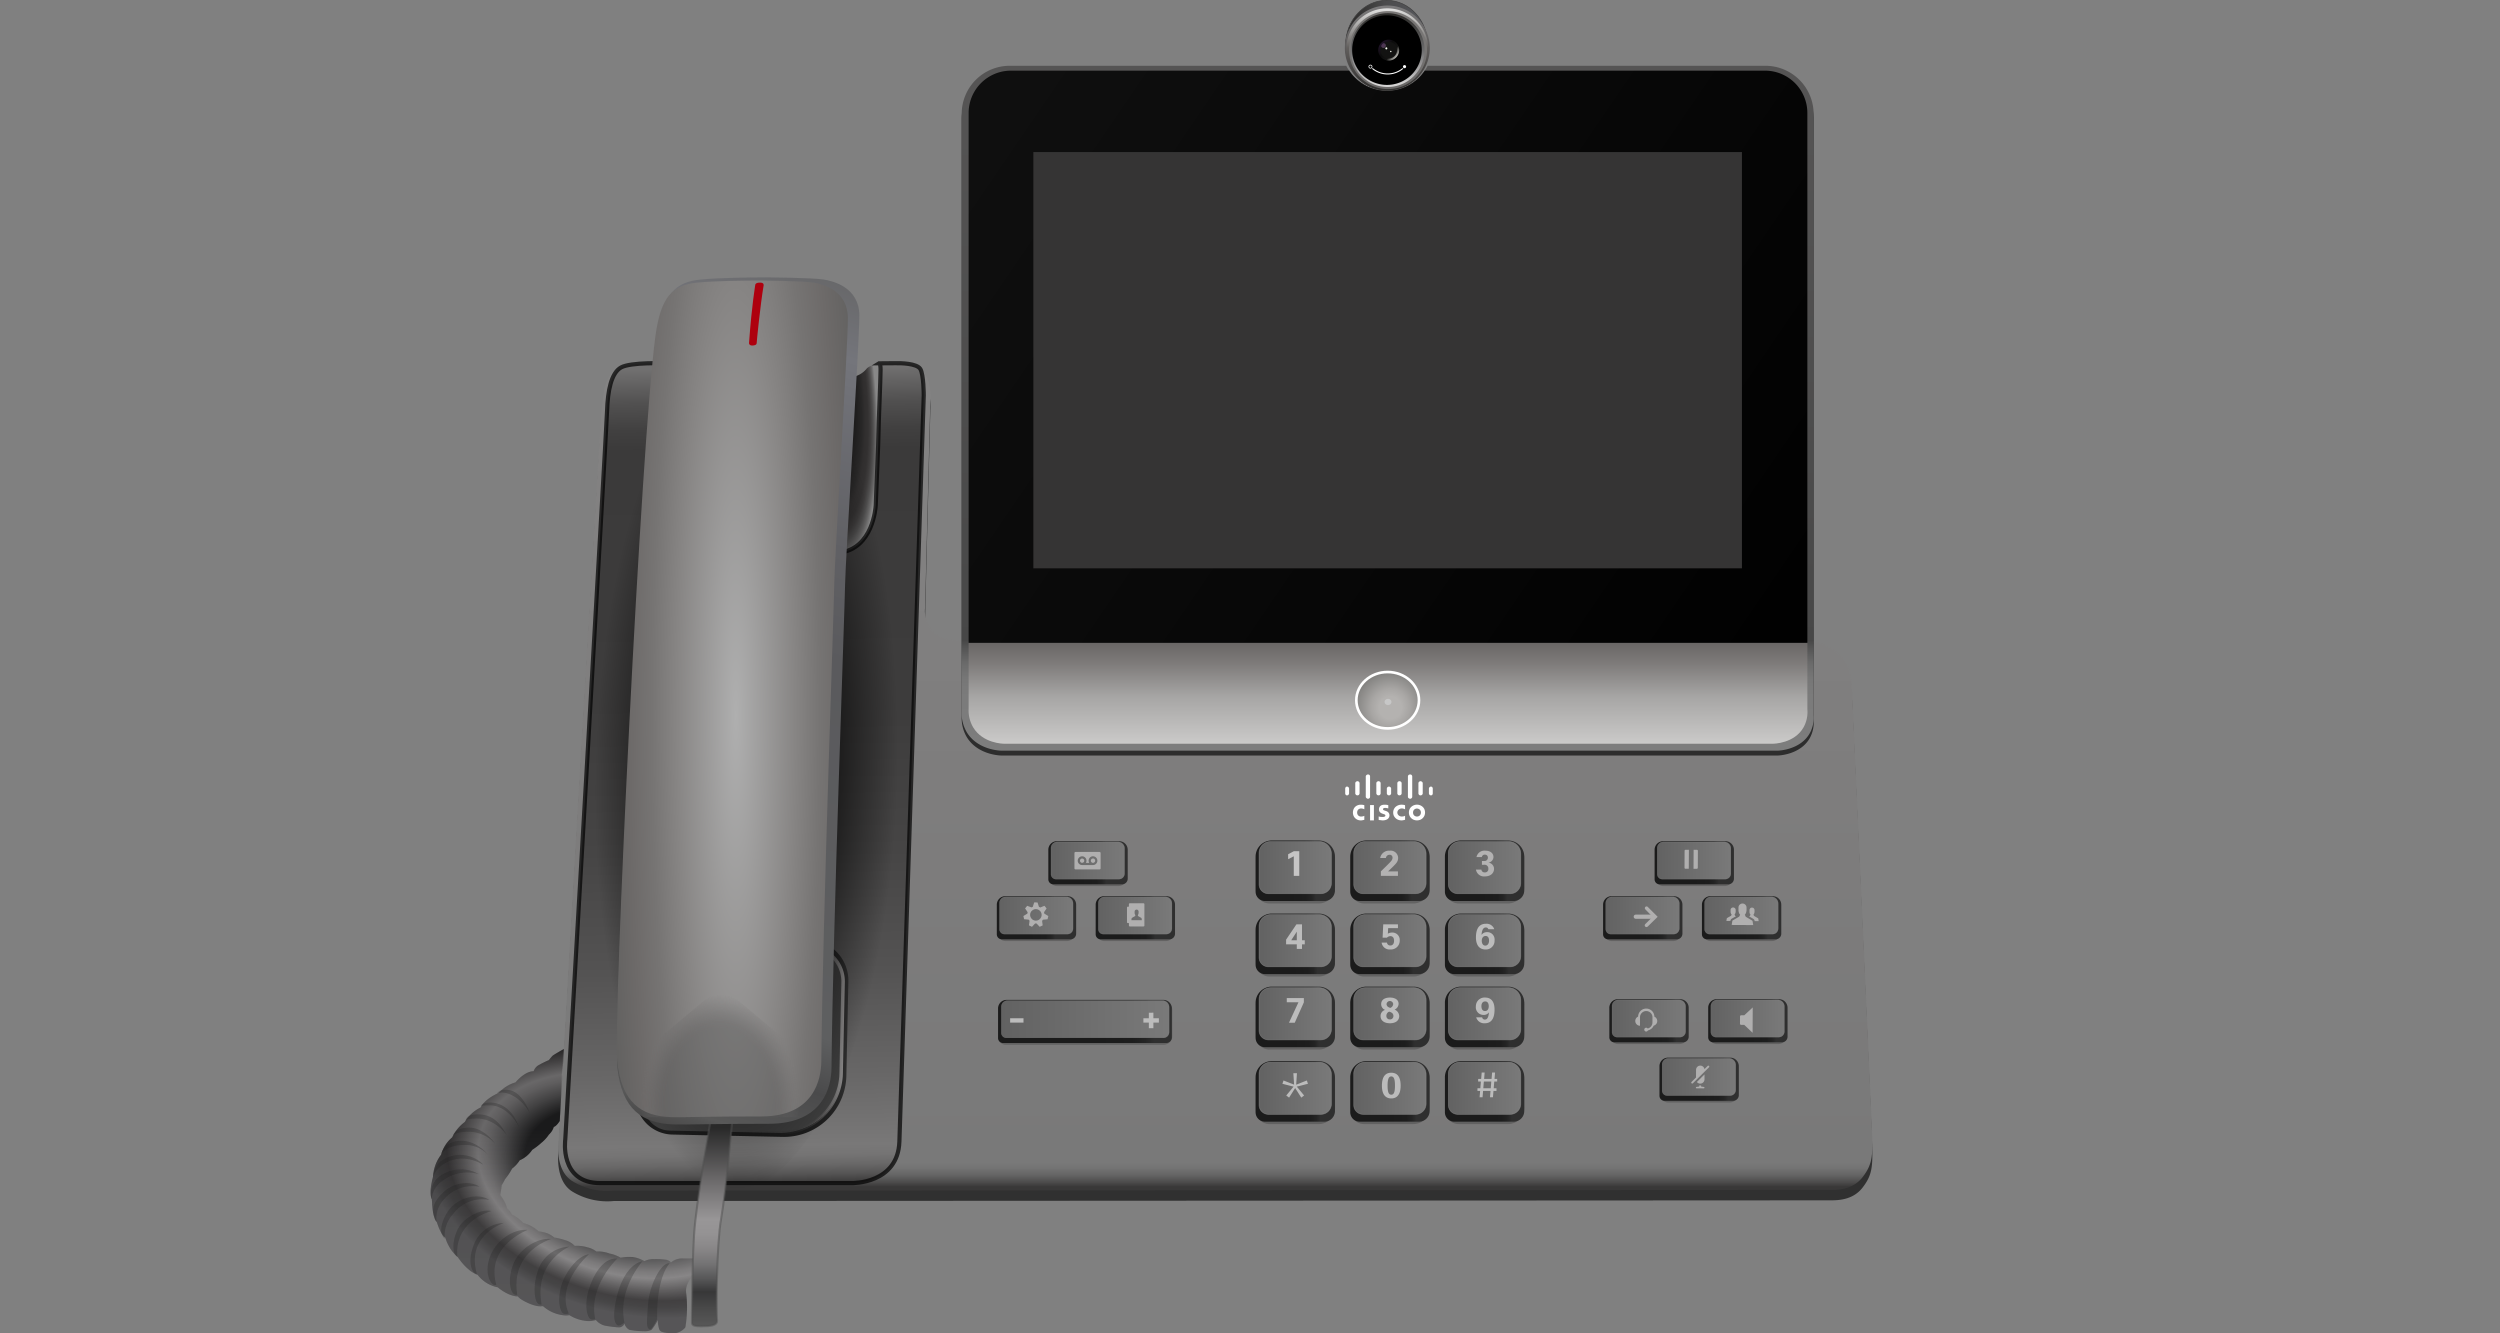 <svg xmlns="http://www.w3.org/2000/svg" width="180" height="96" fill="none" viewBox="0 0 180 96"><rect x="0" y="0" width="180" height="96" fill="#808080" stroke="none"/><g clip-path="url(#a)"><path fill="#303030" d="M46.514 26.962s-2.055 0-2.506.702c-.45.701-.5.802-.702 2.756s-3.081 52.346-3.081 52.346-.351 2.155.952 3.007a4.82 4.82 0 0 0 3.007.701l87.602-.05c.5 0 1.603 0 2.307-.902.703-.902.751-1.503.701-3.107s-1.453-32.124-1.453-32.124-.05-1.503-.602-2.105-1.403-1.154-2.104-1.203-61.141-.1-61.141-.1-1.604.1-2.28-.626a2.16 2.16 0 0 1-.602-1.805c0-.35.375-14.96.375-14.96s.1-1.153-.4-1.804c-.502-.65-1.604-.651-1.905-.651h-1.503a1.1 1.1 0 0 0-.802.25 1.7 1.7 0 0 1-1.203.652c-.551 0-13.832-.902-13.982-.902a3 3 0 0 0-.678-.075"/><path fill="url(#b)" d="M46.514 26.21s-2.055 0-2.506.702-.5.802-.702 2.756-3.081 52.347-3.081 52.347-.351 2.153.952 3.007a4.82 4.82 0 0 0 3.007.702l87.602-.05c.5 0 1.603 0 2.307-.902.703-.902.751-1.504.701-3.107s-1.453-32.124-1.453-32.124-.05-1.504-.602-2.105c-.551-.602-1.403-1.154-2.104-1.203s-61.141-.1-61.141-.1-1.604.1-2.28-.627a2.16 2.16 0 0 1-.602-1.806c0-.35.375-14.959.375-14.959s.1-1.153-.4-1.804c-.502-.651-1.604-.651-1.905-.651h-1.503a1.1 1.1 0 0 0-.802.25 1.7 1.7 0 0 1-1.204.653c-.552 0-13.832-.902-13.983-.902a3 3 0 0 0-.676-.077"/><path fill="url(#c)" d="M65.261 26.287a5 5 0 0 0-.531-.026h-1.503a1.1 1.1 0 0 0-.802.25 1.7 1.7 0 0 1-1.203.652c-.112 0-.757-.039-1.712-.098L58.49 40.62l5.914.3z"/><path fill="url(#d)" stroke="#000" stroke-miterlimit="10" stroke-opacity=".7" stroke-width=".301" d="M47.917 26.16s-2.506-.1-3.208.3c-.701.402-.952 1.654-1.002 3.158S40.7 82.04 40.7 82.04s-.45 3.144 2.525 3.144h18.119s3.312.063 3.412-2.994l1.754-53.723s0-1.504-.25-1.905c-.252-.4-1.403-.423-1.804-.412-.402.01-1.204.011-1.204.011s.15-.102.15.451c0 .654-.15 3.96-.15 4.56 0 .602-.15 3.86-.2 5.213-.006.16-.2 3.107-2.606 3.408-4.326.54-11.877-8.77-11.877-8.77z"/><path stroke="url(#e)" stroke-miterlimit="10" stroke-width=".401" d="m48.789 67.657 9.406.2a2.747 2.747 0 0 1 2.688 2.805l-.145 6.794a4.294 4.294 0 0 1-4.384 4.2l-7.95-.169a2.487 2.487 0 0 1-2.433-2.539l.187-8.771a2.576 2.576 0 0 1 2.63-2.521z"/><path fill="#3D3D3D" stroke="url(#f)" stroke-miterlimit="10" stroke-width=".251" d="m49.158 67.964 9.09.194a2.51 2.51 0 0 1 2.454 2.561l-.14 6.556a4.386 4.386 0 0 1-4.481 4.296l-7.858-.167a1.93 1.93 0 0 1-1.886-1.968l.19-8.951a2.576 2.576 0 0 1 2.63-2.52Z"/><path fill="url(#g)" d="M65.123 55.898c.833-16.851-3.582-30.763-9.86-31.073-6.28-.31-12.045 13.098-12.878 29.949s3.582 30.762 9.86 31.072c6.28.31 12.045-13.098 12.878-29.949"/><path fill="url(#h)" d="M50.222 91.423s-.89.84-.827 1.592c.109.85.092 1.71-.05 2.555a1.16 1.16 0 0 1-1.027.426c-.702-.05-.827-.125-.877-.375a2 2 0 0 1-.077-.577 4 4 0 0 1-.45.702c-.172.084-.363.118-.552.1a5.3 5.3 0 0 1-1.053-.1.75.75 0 0 1-.35-.452.416.416 0 0 1-.426.276 8 8 0 0 1-.852-.1 1.23 1.23 0 0 1-.777-.426 2.3 2.3 0 0 1-.476.075c-.506-.009-1-.156-1.428-.426q-.25.043-.5 0a2.66 2.66 0 0 1-1.404-.651c-.201.027-.407.01-.601-.05-.401-.1-1.103-.452-1.203-.652 0 0-.601.05-1.453-.652a2.4 2.4 0 0 1-1.453-.902s-.602-.15-1.303-1.102c-.702-.952 0-.072 0-.072a2.8 2.8 0 0 1-.702-.78 3.7 3.7 0 0 1-.326-.727s-.3-.15-.601-1.103c0 0-.351-.35-.351-1.653 0 0-.276-.325.075-1.628.028-.573.23-1.123.577-1.579.134-.489.414-.926.802-1.253.207-.435.516-.814.902-1.104.275-.454.675-.82 1.153-1.052 0 0 .2-.552 1.303-1.053a2.67 2.67 0 0 1 1.203-.752s.653-.801 1.303-.801a.83.83 0 0 1 .3-.401 7 7 0 0 1 .803-.401q.117-.158.25-.3c.077-.078.827-.5.827-.5l-.299 5.186s-.227.376-.428.426a1.23 1.23 0 0 1-.35.551q-.23.343-.552.602a5 5 0 0 1-.651.5 2.06 2.06 0 0 1-.902.751 2.3 2.3 0 0 1-.551.601 4.2 4.2 0 0 1-.5.752s-.15.301-.25.451q-.03.354-.101.702c.225.283.394.606.5.952q.208.2.35.451c.304.147.576.351.803.601.411.107.79.313 1.102.602q.334.042.651.15.304.132.552.351l-.05-.05q.408.068.802.2c.25.073.475.212.653.401.304-.024.61.01.902.1.237.052.46.155.654.301.324-.014.648.037.952.15a2.5 2.5 0 0 1 .802.301c.28-.055.567-.072.852-.05.302.041.593.142.855.296.217-.107.457-.157.698-.146q.454-.012.902.05c.301.1.301.201.301.201.237-.202.54-.31.852-.3.551 0 .802.003.802.003z"/><path fill="url(#i)" fill-opacity=".2" d="M50.222 91.423s-.89.84-.827 1.591c.109.85.092 1.711-.05 2.556a1.16 1.16 0 0 1-1.027.426c-.702-.05-.827-.125-.877-.376a2 2 0 0 1-.077-.576 4 4 0 0 1-.45.701c-.172.084-.363.119-.552.1a5.3 5.3 0 0 1-1.053-.1.75.75 0 0 1-.35-.451.415.415 0 0 1-.426.276 8 8 0 0 1-.852-.1 1.22 1.22 0 0 1-.777-.426 2.3 2.3 0 0 1-.476.075c-.506-.01-1-.156-1.428-.426q-.25.043-.5 0a2.66 2.66 0 0 1-1.404-.652c-.201.028-.407.011-.601-.05-.401-.1-1.103-.451-1.203-.651 0 0-.601.05-1.453-.652a2.4 2.4 0 0 1-1.453-.902s-.602-.15-1.303-1.102c-.702-.952 0-.072 0-.072a2.8 2.8 0 0 1-.702-.78 3.7 3.7 0 0 1-.326-.727s-.3-.15-.601-1.103c0 0-.351-.35-.351-1.653 0 0-.276-.326.075-1.629.028-.572.23-1.122.577-1.578.134-.49.414-.926.802-1.253.207-.435.516-.814.902-1.104.275-.455.675-.82 1.153-1.052 0 0 .2-.552 1.303-1.053a2.67 2.67 0 0 1 1.203-.752s.653-.801 1.303-.801a.83.83 0 0 1 .3-.401q.39-.226.803-.401a4 4 0 0 1 .25-.301c.075-.075.754-.458.754-.458l-.226 5.144s-.227.376-.428.426a1.23 1.23 0 0 1-.35.55q-.23.344-.552.602a5 5 0 0 1-.651.5 2.06 2.06 0 0 1-.902.752 2.3 2.3 0 0 1-.551.601 4.2 4.2 0 0 1-.5.752s-.15.3-.25.451q-.03.354-.101.701c.225.284.394.607.5.953q.208.2.35.45c.304.148.576.352.803.602.411.106.79.313 1.102.601q.334.043.651.15.304.132.552.352l-.05-.05q.408.068.802.2c.25.073.475.212.653.401.304-.024.61.01.902.1.237.052.46.154.654.301.324-.014.648.037.952.15a2.5 2.5 0 0 1 .802.301c.28-.055.567-.072.852-.05.302.04.593.141.855.296a1.4 1.4 0 0 1 .698-.146q.454-.012.902.05c.301.1.301.2.301.2.237-.202.54-.309.852-.3.551 0 .802.004.802.004z"/><path fill="url(#j)" stroke="#515051" stroke-miterlimit="10" stroke-opacity=".5" stroke-width=".15" d="M51.174 80.61s-1.053 5.915-1.203 8.32-.15 5.964-.15 6.214 0 .349.676.35c.677.001 1.178-.05 1.128-.45s-.05-5.388.3-7.33c.351-1.942.802-7.103.802-7.103z"/><g fill="#1A1A1B" opacity=".5"><path d="M48.217 90.96s-.952.902-.902 4.009c0 0-.401.852-.551.752-.243-.162-.2-.5-.1-1.855s.954-3.008 1.553-2.906M46.262 90.809s-1.805 2.005-1.303 4.41c0 0-.351.301-.5.2-.243-.161-.363-.734-.05-2.054.247-1.05.848-2.353 1.853-2.556M44.458 90.609s-2.105 1.955-1.604 4.36a.39.39 0 0 1-.35 0c-.244-.162-.451-1.052-.1-2.155.253-.802.901-2.255 2.054-2.205M42.403 90.308s-2.406 2.105-1.453 4.26a.51.51 0 0 1-.402 0c-.242-.162-.45-1.002-.1-2.105.255-.8 1.103-2.054 1.955-2.155M41 89.757s-2.556 1.052-2.005 4.16a.26.26 0 0 1-.25-.05c-.244-.163-.401-1.204-.05-2.256A2.48 2.48 0 0 1 41 89.757M39.697 89.205s-2.957.852-2.456 4.01a.26.26 0 0 1-.25-.05c-.243-.163-.456-1.022-.05-2.105.45-1.201 1.804-1.954 2.756-1.855M37.993 88.554s-3.058 1.154-2.256 3.96a.26.26 0 0 1-.25-.05c-.243-.162-.607-.922-.2-2.004.45-1.204 1.753-2.006 2.706-1.906M36.29 88.052s-2.757.852-1.956 3.658c0 0 0 .05-.15-.05-.243-.162-.506-.871-.1-1.954a2.42 2.42 0 0 1 2.205-1.654M35.388 87.201s-2.706.652-2.455 3.307a.8.8 0 0 1-.2-.25c-.05-.101-.251-.703.2-1.705.424-.941 1.805-1.552 2.455-1.352" opacity=".5"/><path d="M35.237 86.399A2.61 2.61 0 0 0 32.63 87.4a2.3 2.3 0 0 0-.607 1.795 1.1 1.1 0 0 1-.195-.292c-.228-.456.179-1.637.902-2.205.701-.55 1.798-.767 2.506-.3" opacity=".5"/><path d="M34.536 85.447a2.72 2.72 0 0 0-2.605.951 1.97 1.97 0 0 0-.5 1.554s-.089-.035-.15-.25c-.1-.352-.351-1.003.751-1.955.673-.583 1.795-.767 2.504-.3" opacity=".5"/><path d="M34.485 84.545a2.93 2.93 0 0 0-2.656.5 1.73 1.73 0 0 0-.751 1.504s-.026-.179-.05-.402a1.615 1.615 0 0 1 .952-1.653 2.56 2.56 0 0 1 2.505.051" opacity=".5"/><path d="M34.786 83.843c-.03.042-1.454-1.004-2.957.049a1.9 1.9 0 0 0-.649.853h-.002c.027-.367.167-.717.4-1.002a2.33 2.33 0 0 1 3.208.1" opacity=".5"/><path d="M35.137 83.142a2.26 2.26 0 0 0-1.754-.704c-1.203 0-1.617.65-1.617.65s.163-.9 1.366-.95 2.005 1.003 2.005 1.003M35.687 82.39a2.58 2.58 0 0 0-1.904-.902c-1.203 0-1.203.35-1.203.35s.1-.65 1.203-.65 1.904 1.202 1.904 1.202M36.49 81.739s-.801-1.203-2.153-1.203c-.801 0-.801.15-.801.15s-.05-.456.902-.451c.951.005 1.551.55 2.052 1.504M37.391 81.187s-.75-1.603-2.155-1.603c-.55 0-.601.05-.601.05s.05-.251.651-.251c.602 0 1.556.3 2.105 1.804M35.79 78.732c.175-.069.366-.086.55-.05.351.05 1.154.35 1.805 1.453 0 0-.5-1.504-1.504-1.654-.7-.105-.852.25-.852.25" opacity=".5"/></g><path fill="#2D2D2D" d="M130.581 51.84V8.563a3.47 3.47 0 0 0-2.145-3.212 3.5 3.5 0 0 0-1.331-.264h-24.518a3.286 3.286 0 0 1-4.27 1.067 3.3 3.3 0 0 1-1.182-1.067H72.702a3.46 3.46 0 0 0-3.46 3.46V51.57a2.7 2.7 0 0 0 .35 1.474c.755 1.282 2.35 1.35 2.477 1.353h55.952c.087-.003 1.659-.072 2.31-1.303a2.33 2.33 0 0 0 .25-1.255"/><path fill="url(#k)" d="M130.581 51.488V8.212a3.475 3.475 0 0 0-3.476-3.476H102.79a3.29 3.29 0 0 1-2.93 1.804 3.28 3.28 0 0 1-2.931-1.804H72.702a3.46 3.46 0 0 0-3.46 3.46V51.22a2.7 2.7 0 0 0 .35 1.474c.755 1.282 2.35 1.35 2.477 1.353h55.952c.087-.003 1.659-.072 2.31-1.303.199-.387.285-.822.25-1.255"/><path fill="url(#l)" d="M72.299 53.548h55.339c.077 0 1.557-.02 2.217-1.178.222-.4.318-.859.276-1.315v-4.773h-60.39v4.71c-.032.481.082.962.327 1.379.692 1.146 2.127 1.177 2.23 1.177"/><path fill="url(#m)" d="M127.083 5.087h-24.495a3.28 3.28 0 0 1-2.726 1.453 3.28 3.28 0 0 1-2.726-1.453H72.79a3.05 3.05 0 0 0-3.049 3.048v38.147h60.389V8.135a3.05 3.05 0 0 0-3.048-3.048"/><path fill="#353434" d="M125.42 40.92H74.402V10.95h51.018z"/><path fill="url(#n)" stroke="#fff" stroke-miterlimit="10" stroke-width=".192" d="M99.912 52.446c1.245 0 2.255-.909 2.255-2.03s-1.01-2.03-2.255-2.03c-1.246 0-2.256.91-2.256 2.03 0 1.121 1.01 2.03 2.256 2.03Z"/><path fill="#C7C7C7" d="M99.936 50.767c.139 0 .251-.1.251-.225s-.112-.226-.25-.226c-.14 0-.251.101-.251.226 0 .124.112.225.25.225"/><path fill="url(#o)" stroke="#3F3F3F" stroke-miterlimit="10" stroke-width=".05" d="M99.837 6.49c1.632 0 2.956-1.447 2.956-3.232S101.469.025 99.837.025c-1.633 0-2.956 1.448-2.956 3.233s1.323 3.232 2.956 3.232Z"/><path fill="url(#p)" d="M99.887 6.515a3.057 3.057 0 1 0 0-6.115 3.057 3.057 0 0 0 0 6.115"/><path fill="url(#q)" d="M99.886 6.515a2.957 2.957 0 1 0 0-5.914 2.957 2.957 0 0 0 0 5.914"/><path fill="url(#r)" d="M99.886 6.414a2.807 2.807 0 1 0 0-5.613 2.807 2.807 0 0 0 0 5.613"/><path fill="url(#s)" d="M99.861 6.264a2.656 2.656 0 1 0 0-5.311 2.656 2.656 0 0 0 0 5.311"/><path fill="#000" d="M99.861 6.114a2.506 2.506 0 1 0 0-5.012 2.506 2.506 0 0 0 0 5.012"/><path fill="url(#t)" d="M99.986 4.36a.752.752 0 1 0 0-1.504.752.752 0 0 0 0 1.504"/><path fill="#131312" d="M99.986 4.21a.601.601 0 1 0 0-1.203.601.601 0 0 0 0 1.202"/><path fill="#FCFFF5" d="M100.137 3.758a.05.05 0 1 0 0-.1.05.05 0 0 0 0 .1M99.812 3.56a.076.076 0 1 0 0-.152.076.076 0 0 0 0 .151"/><path fill="url(#u)" d="M99.44 3.313a.175.175 0 0 0 .345-.007.175.175 0 0 0-.173-.198l-.024.002a.6.6 0 0 0-.148.203"/><path stroke="#fff" stroke-miterlimit="10" stroke-width=".05" d="M98.672 4.912a.113.113 0 1 0 0-.226.113.113 0 0 0 0 .226Z"/><path fill="#fff" d="M101.127 4.912a.113.113 0 0 0 0-.226.113.113 0 0 0-.113.113c0 .062.05.113.113.113M101.045 4.947l-.066-.042a1.68 1.68 0 0 1-2.133 0l-.067.042a1.75 1.75 0 0 0 2.266 0"/><path fill="url(#v)" d="M55.258 19.971s3.182.025 4.009.15c.692.105 2.606.552 2.606 2.606 0 2.055-1.002 17.541-1.027 19.37-.026 1.879-.877 24.684-.978 34.805-.012 1.262-.526 4.01-4.51 4.01s-5.851.069-6.767.05c-2.406-.05-3.803-1.143-4.135-4.035-.332-2.908 1.811-45.291 2.882-52.897.405-2.871 1.278-3.733 3.157-3.909 1.286-.12 3.51-.15 4.763-.15"/><path fill="url(#w)" d="M54.739 20.197s3.034.024 3.823.148c.661.104 2.485.545 2.485 2.574s-.956 17.323-.98 19.13c-.025 1.855-.836 24.375-.932 34.374-.012 1.246-.502 3.96-4.3 3.96-3.8 0-5.58.069-6.452.05-2.293-.05-3.626-1.129-3.942-3.985-.317-2.872 1.727-44.732 2.748-52.242.384-2.835 1.219-3.687 3.01-3.86 1.225-.12 3.345-.15 4.54-.15"/><path fill="url(#x)" fill-opacity=".45" d="m53.24 72.111 5.628 4.703a2.049 2.049 0 0 1-1.314 3.622H46.297a2.049 2.049 0 0 1-1.313-3.622l5.628-4.703a2.05 2.05 0 0 1 2.627 0"/><path fill="#AE000E" d="M54.38 20.499c0 .05-.25 1.403-.45 4.21 0 0 0 .169.225.169s.326-.07.326-.17.25-2.656.5-4.16c0 0 .05-.2-.25-.2-.35-.001-.35.15-.35.15"/><path fill="#1B1B1B" fill-opacity=".25" d="M91.573 60.69h3.401a1.153 1.153 0 0 1 1.153 1.153v2.019a1.19 1.19 0 0 1-1.189 1.189h-3.524a1 1 0 0 1-1-1V61.85a1.157 1.157 0 0 1 1.16-1.16"/><path fill="url(#y)" d="M91.564 60.515h3.393a1.16 1.16 0 0 1 1.159 1.158v2.438a.764.764 0 0 1-.764.763H91.08a.677.677 0 0 1-.677-.676v-2.522a1.16 1.16 0 0 1 1.162-1.162"/><path fill="url(#z)" stroke="#999" stroke-miterlimit="10" stroke-opacity=".5" stroke-width=".05" d="M91.486 60.59h3.49a.89.89 0 0 1 .888.887v2.108a.763.763 0 0 1-.763.763h-3.772a.677.677 0 0 1-.677-.676v-2.249a.834.834 0 0 1 .834-.834Z"/><path fill="#1B1B1B" fill-opacity=".25" d="M98.388 60.69h3.4a1.154 1.154 0 0 1 1.154 1.153v2.019a1.19 1.19 0 0 1-1.189 1.189h-3.525a1 1 0 0 1-1-1V61.85a1.16 1.16 0 0 1 1.16-1.16"/><path fill="url(#A)" d="M98.38 60.515h3.393a1.16 1.16 0 0 1 1.071.715c.058.14.088.291.088.443v2.438a.765.765 0 0 1-.764.763h-4.273a.677.677 0 0 1-.676-.676v-2.522a1.16 1.16 0 0 1 1.161-1.162"/><path fill="url(#B)" stroke="#999" stroke-miterlimit="10" stroke-opacity=".5" stroke-width=".05" d="M98.303 60.59h3.49a.89.89 0 0 1 .888.887v2.108a.765.765 0 0 1-.764.763h-3.772a.677.677 0 0 1-.676-.676v-2.249a.83.83 0 0 1 .834-.834Z"/><path fill="#1B1B1B" fill-opacity=".25" d="M105.204 60.69h3.401a1.15 1.15 0 0 1 1.153 1.153v2.019a1.19 1.19 0 0 1-1.189 1.189h-3.524a1 1 0 0 1-1-1V61.85a1.17 1.17 0 0 1 .715-1.071 1.2 1.2 0 0 1 .444-.088"/><path fill="url(#C)" d="M105.195 60.515h3.392a1.16 1.16 0 0 1 1.159 1.158v2.438a.764.764 0 0 1-.763.763h-4.273a.677.677 0 0 1-.677-.676v-2.522a1.16 1.16 0 0 1 1.162-1.162"/><path fill="url(#D)" stroke="#999" stroke-miterlimit="10" stroke-opacity=".5" stroke-width=".05" d="M105.117 60.59h3.49a.886.886 0 0 1 .888.887v2.108a.764.764 0 0 1-.763.763h-3.772a.677.677 0 0 1-.677-.676v-2.249a.833.833 0 0 1 .834-.834Z"/><path fill="#1B1B1B" fill-opacity=".25" d="M91.573 65.952h3.401a1.153 1.153 0 0 1 1.153 1.154v2.016a1.19 1.19 0 0 1-1.189 1.19h-3.524a1 1 0 0 1-1-1v-2.203a1.157 1.157 0 0 1 1.16-1.157"/><path fill="url(#E)" d="M91.564 65.777h3.393a1.16 1.16 0 0 1 1.159 1.158v2.438a.764.764 0 0 1-.764.764H91.08a.677.677 0 0 1-.677-.677v-2.522a1.16 1.16 0 0 1 1.162-1.161"/><path fill="url(#F)" stroke="#999" stroke-miterlimit="10" stroke-opacity=".5" stroke-width=".05" d="M91.486 65.852h3.49a.89.89 0 0 1 .888.887v2.108a.763.763 0 0 1-.763.763h-3.772a.677.677 0 0 1-.677-.676v-2.249a.834.834 0 0 1 .834-.833Z"/><path fill="#1B1B1B" fill-opacity=".25" d="M98.388 65.952h3.4a1.154 1.154 0 0 1 1.154 1.154v2.016a1.19 1.19 0 0 1-1.189 1.19h-3.525a1 1 0 0 1-1-1v-2.203a1.16 1.16 0 0 1 1.16-1.157"/><path fill="url(#G)" d="M98.38 65.777h3.393a1.16 1.16 0 0 1 1.159 1.158v2.438a.765.765 0 0 1-.764.764h-4.273a.677.677 0 0 1-.676-.677v-2.522a1.16 1.16 0 0 1 1.161-1.161"/><path fill="url(#H)" stroke="#999" stroke-miterlimit="10" stroke-opacity=".5" stroke-width=".05" d="M98.303 65.852h3.49a.89.89 0 0 1 .888.887v2.108a.765.765 0 0 1-.764.763h-3.772a.677.677 0 0 1-.676-.676v-2.249a.83.83 0 0 1 .834-.833Z"/><path fill="#1B1B1B" fill-opacity=".25" d="M105.204 65.952h3.401a1.15 1.15 0 0 1 1.153 1.154v2.016a1.19 1.19 0 0 1-1.189 1.19h-3.524a1 1 0 0 1-1-1v-2.203a1.16 1.16 0 0 1 .34-.819 1.15 1.15 0 0 1 .819-.338"/><path fill="url(#I)" d="M105.195 65.777h3.392a1.16 1.16 0 0 1 1.159 1.158v2.438a.764.764 0 0 1-.763.764h-4.273a.677.677 0 0 1-.677-.677v-2.522a1.16 1.16 0 0 1 1.162-1.161"/><path fill="url(#J)" stroke="#999" stroke-miterlimit="10" stroke-opacity=".5" stroke-width=".05" d="M105.117 65.852h3.49a.886.886 0 0 1 .888.887v2.108a.764.764 0 0 1-.763.763h-3.772a.677.677 0 0 1-.677-.676v-2.249a.83.83 0 0 1 .515-.77.8.8 0 0 1 .319-.063Z"/><path fill="#1B1B1B" fill-opacity=".25" d="M72.502 72.116H83.79a.615.615 0 0 1 .615.615v1.862a.63.63 0 0 1-.632.632H72.419a.53.53 0 0 1-.531-.532v-1.96a.616.616 0 0 1 .615-.617"/><path fill="url(#K)" d="M72.477 71.99h11.28a.615.615 0 0 1 .616.616v2.086a.406.406 0 0 1-.406.406H72.22a.36.36 0 0 1-.36-.36v-2.13a.616.616 0 0 1 .618-.617"/><path fill="url(#L)" stroke="#999" stroke-miterlimit="10" stroke-opacity=".5" stroke-width=".027" d="M72.541 72.045h11.163a.47.47 0 0 1 .472.471v1.802a.407.407 0 0 1-.406.405H72.457a.36.36 0 0 1-.36-.36v-1.876a.443.443 0 0 1 .444-.442Z"/><path fill="#1B1B1B" fill-opacity=".25" d="M72.485 64.649h4.334a.615.615 0 0 1 .615.615v1.862a.63.63 0 0 1-.631.632h-4.4a.53.53 0 0 1-.532-.532v-1.96a.615.615 0 0 1 .614-.617"/><path fill="url(#M)" d="M72.389 64.524h4.48a.615.615 0 0 1 .614.615v2.086a.405.405 0 0 1-.405.406H72.13a.36.36 0 0 1-.36-.36v-2.13a.615.615 0 0 1 .618-.617"/><path fill="url(#N)" stroke="#999" stroke-miterlimit="10" stroke-opacity=".5" stroke-width=".027" d="M72.408 64.577h4.38a.47.47 0 0 1 .471.472v1.801a.405.405 0 0 1-.406.406h-4.529a.36.36 0 0 1-.36-.36V65.02a.443.443 0 0 1 .444-.443Z"/><path fill="#1B1B1B" fill-opacity=".25" d="M79.603 64.649h4.335a.615.615 0 0 1 .615.615v1.862a.63.63 0 0 1-.632.632H79.52a.53.53 0 0 1-.532-.532v-1.96a.614.614 0 0 1 .615-.617"/><path fill="url(#O)" d="M79.506 64.524h4.48a.615.615 0 0 1 .616.615v2.086a.405.405 0 0 1-.406.406h-4.948a.36.36 0 0 1-.36-.36v-2.13a.615.615 0 0 1 .618-.617"/><path fill="url(#P)" stroke="#999" stroke-miterlimit="10" stroke-opacity=".5" stroke-width=".027" d="M79.525 64.577h4.38a.47.47 0 0 1 .471.472v1.801a.405.405 0 0 1-.405.406h-4.53a.36.36 0 0 1-.359-.36V65.02a.443.443 0 0 1 .443-.443Z"/><path fill="#1B1B1B" fill-opacity=".25" d="M76.196 60.69h4.334a.615.615 0 0 1 .615.615v1.862a.63.63 0 0 1-.631.631H76.11a.53.53 0 0 1-.53-.531v-1.96a.616.616 0 0 1 .615-.617"/><path fill="url(#Q)" d="M76.1 60.565h4.48a.615.615 0 0 1 .615.615v2.086a.406.406 0 0 1-.406.406H75.84a.36.36 0 0 1-.36-.36v-2.13a.616.616 0 0 1 .62-.617"/><path fill="url(#R)" stroke="#999" stroke-miterlimit="10" stroke-opacity=".5" stroke-width=".027" d="M76.117 60.619h4.38a.47.47 0 0 1 .471.471v1.802a.406.406 0 0 1-.406.405h-4.529a.36.36 0 0 1-.36-.36v-1.876a.443.443 0 0 1 .444-.443Z"/><path fill="#1B1B1B" fill-opacity=".25" d="M116.137 64.649h4.334a.615.615 0 0 1 .615.615v1.862a.63.63 0 0 1-.631.632h-4.402a.533.533 0 0 1-.532-.532v-1.96a.616.616 0 0 1 .616-.617"/><path fill="url(#S)" d="M116.039 64.524h4.481a.616.616 0 0 1 .615.615v2.086a.406.406 0 0 1-.406.406h-4.948a.36.36 0 0 1-.359-.36v-2.13a.617.617 0 0 1 .617-.617"/><path fill="url(#T)" stroke="#999" stroke-miterlimit="10" stroke-opacity=".5" stroke-width=".027" d="M116.058 64.577h4.38a.47.47 0 0 1 .472.472v1.801a.406.406 0 0 1-.406.406h-4.529a.36.36 0 0 1-.254-.105.36.36 0 0 1-.106-.255V65.02a.443.443 0 0 1 .443-.443Z"/><path fill="#1B1B1B" fill-opacity=".25" d="M123.254 64.649h4.334a.613.613 0 0 1 .616.615v1.862a.634.634 0 0 1-.632.632h-4.402a.533.533 0 0 1-.531-.532v-1.96a.62.62 0 0 1 .615-.617"/><path fill="url(#U)" d="M123.156 64.524h4.48a.613.613 0 0 1 .616.615v2.086a.406.406 0 0 1-.406.406h-4.947a.36.36 0 0 1-.36-.36v-2.13a.616.616 0 0 1 .617-.617"/><path fill="url(#V)" stroke="#999" stroke-miterlimit="10" stroke-opacity=".5" stroke-width=".027" d="M123.175 64.577h4.38a.474.474 0 0 1 .472.472v1.801a.406.406 0 0 1-.406.406h-4.529a.36.36 0 0 1-.36-.36V65.02a.443.443 0 0 1 .443-.443Z"/><path fill="#1B1B1B" fill-opacity=".25" d="M119.846 60.69h4.335a.617.617 0 0 1 .615.615v1.862a.633.633 0 0 1-.632.631h-4.402a.53.53 0 0 1-.532-.531v-1.96a.616.616 0 0 1 .616-.617"/><path fill="url(#W)" d="M119.748 60.565h4.48a.615.615 0 0 1 .615.615v2.086a.405.405 0 0 1-.405.406h-4.948a.36.36 0 0 1-.359-.36v-2.13a.62.62 0 0 1 .617-.617"/><path fill="url(#X)" stroke="#999" stroke-miterlimit="10" stroke-opacity=".5" stroke-width=".027" d="M119.767 60.619h4.38a.47.47 0 0 1 .471.471v1.802a.405.405 0 0 1-.405.405h-4.529a.358.358 0 0 1-.36-.36v-1.876a.443.443 0 0 1 .443-.443Z"/><path fill="#1B1B1B" fill-opacity=".25" d="M116.588 72.066h4.334a.613.613 0 0 1 .616.615v1.862a.634.634 0 0 1-.632.632h-4.402a.533.533 0 0 1-.531-.531v-1.961a.62.62 0 0 1 .615-.617"/><path fill="url(#Y)" d="M116.491 71.94h4.48a.616.616 0 0 1 .615.616v2.086a.406.406 0 0 1-.406.406h-4.947a.36.36 0 0 1-.36-.36v-2.13a.617.617 0 0 1 .618-.617"/><path fill="url(#Z)" stroke="#999" stroke-miterlimit="10" stroke-opacity=".5" stroke-width=".027" d="M116.508 71.994h4.383a.47.47 0 0 1 .472.472v1.801a.406.406 0 0 1-.406.406h-4.529a.36.36 0 0 1-.36-.36v-1.877a.445.445 0 0 1 .44-.441Z"/><path fill="#1B1B1B" fill-opacity=".25" d="M123.705 72.066h4.335a.616.616 0 0 1 .615.615v1.862a.634.634 0 0 1-.632.632h-4.402a.533.533 0 0 1-.531-.531v-1.961a.615.615 0 0 1 .615-.617"/><path fill="url(#aa)" d="M123.607 71.94h4.481a.616.616 0 0 1 .615.616v2.086a.406.406 0 0 1-.406.406h-4.947a.358.358 0 0 1-.36-.36v-2.13a.616.616 0 0 1 .617-.617"/><path fill="url(#ab)" stroke="#999" stroke-miterlimit="10" stroke-opacity=".5" stroke-width=".027" d="M123.625 71.994h4.378a.474.474 0 0 1 .472.472v1.801a.406.406 0 0 1-.406.406h-4.526a.36.36 0 0 1-.359-.36v-1.877a.444.444 0 0 1 .441-.442Z"/><path fill="#1B1B1B" fill-opacity=".25" d="M120.197 76.276h4.335a.616.616 0 0 1 .615.615v1.862a.634.634 0 0 1-.632.631h-4.402a.54.54 0 0 1-.491-.328.6.6 0 0 1-.04-.203v-1.96q0-.124.046-.237a.62.62 0 0 1 .569-.38"/><path fill="url(#ac)" d="M120.1 76.15h4.48a.615.615 0 0 1 .615.616v2.086a.405.405 0 0 1-.405.405h-4.948a.36.36 0 0 1-.36-.36v-2.13a.618.618 0 0 1 .618-.617"/><path fill="url(#ad)" stroke="#999" stroke-miterlimit="10" stroke-opacity=".5" stroke-width=".027" d="M120.119 76.204h4.379a.474.474 0 0 1 .472.471v1.802a.406.406 0 0 1-.406.405h-4.529a.36.36 0 0 1-.359-.36v-1.876a.4.4 0 0 1 .034-.17.446.446 0 0 1 .409-.273Z"/><path fill="#1B1B1B" fill-opacity=".25" d="M98.388 71.214h3.4a1.154 1.154 0 0 1 1.154 1.154v2.016a1.19 1.19 0 0 1-1.189 1.189h-3.525a1 1 0 0 1-1-1v-2.202a1.16 1.16 0 0 1 1.16-1.157"/><path fill="url(#ae)" d="M98.38 71.039h3.393a1.16 1.16 0 0 1 1.159 1.159v2.437a.765.765 0 0 1-.764.764h-4.273a.677.677 0 0 1-.676-.677V72.2a1.16 1.16 0 0 1 1.161-1.161"/><path fill="url(#af)" stroke="#999" stroke-miterlimit="10" stroke-opacity=".5" stroke-width=".05" d="M98.303 71.114h3.49a.89.89 0 0 1 .888.887v2.108a.765.765 0 0 1-.764.763h-3.772a.677.677 0 0 1-.676-.676v-2.249a.83.83 0 0 1 .834-.833Z"/><path fill="#1B1B1B" fill-opacity=".25" d="M91.573 71.214h3.401a1.153 1.153 0 0 1 1.153 1.154v2.016a1.19 1.19 0 0 1-1.189 1.189h-3.524a1 1 0 0 1-1-1v-2.202a1.156 1.156 0 0 1 1.16-1.157"/><path fill="url(#ag)" d="M91.564 71.039h3.393a1.16 1.16 0 0 1 1.159 1.159v2.437a.764.764 0 0 1-.764.764H91.08a.677.677 0 0 1-.677-.677V72.2a1.16 1.16 0 0 1 1.162-1.161"/><path fill="url(#ah)" stroke="#999" stroke-miterlimit="10" stroke-opacity=".5" stroke-width=".05" d="M91.486 71.114h3.49a.89.89 0 0 1 .888.887v2.108a.763.763 0 0 1-.763.763h-3.772a.677.677 0 0 1-.677-.676v-2.249a.834.834 0 0 1 .834-.833Z"/><path fill="#1B1B1B" fill-opacity=".25" d="M105.204 71.214h3.401a1.15 1.15 0 0 1 1.153 1.154v2.016a1.19 1.19 0 0 1-1.189 1.189h-3.524a1 1 0 0 1-1-1v-2.202a1.16 1.16 0 0 1 .716-1.07c.14-.057.291-.087.443-.087"/><path fill="url(#ai)" d="M105.195 71.039h3.392a1.16 1.16 0 0 1 1.159 1.159v2.437a.764.764 0 0 1-.763.764h-4.273a.677.677 0 0 1-.677-.677V72.2a1.16 1.16 0 0 1 1.162-1.161"/><path fill="url(#aj)" stroke="#999" stroke-miterlimit="10" stroke-opacity=".5" stroke-width=".05" d="M105.117 71.114h3.49a.886.886 0 0 1 .888.887v2.108a.764.764 0 0 1-.763.763h-3.772a.677.677 0 0 1-.677-.676v-2.249a.833.833 0 0 1 .834-.833Z"/><path fill="#1B1B1B" fill-opacity=".25" d="M91.573 76.576h3.401a1.153 1.153 0 0 1 1.153 1.154v2.016a1.19 1.19 0 0 1-1.189 1.19h-3.524a1 1 0 0 1-1-1v-2.203a1.156 1.156 0 0 1 1.16-1.157"/><path fill="url(#ak)" d="M91.564 76.401h3.393a1.16 1.16 0 0 1 1.159 1.16v2.437a.764.764 0 0 1-.764.763H91.08a.677.677 0 0 1-.677-.676v-2.522a1.16 1.16 0 0 1 1.162-1.162"/><path fill="url(#al)" stroke="#999" stroke-miterlimit="10" stroke-opacity=".5" stroke-width=".05" d="M91.486 76.476h3.49a.89.89 0 0 1 .888.888v2.108a.763.763 0 0 1-.763.763h-3.772a.677.677 0 0 1-.677-.676V77.31a.834.834 0 0 1 .834-.834Z"/><path fill="#1B1B1B" fill-opacity=".25" d="M98.388 76.576h3.4a1.154 1.154 0 0 1 1.154 1.154v2.016a1.19 1.19 0 0 1-1.189 1.19h-3.525a1 1 0 0 1-1-1v-2.203a1.16 1.16 0 0 1 1.16-1.157"/><path fill="url(#am)" d="M98.38 76.401h3.393a1.16 1.16 0 0 1 1.159 1.16v2.437a.765.765 0 0 1-.764.763h-4.273a.677.677 0 0 1-.676-.676v-2.522A1.16 1.16 0 0 1 98.38 76.4"/><path fill="url(#an)" stroke="#999" stroke-miterlimit="10" stroke-opacity=".5" stroke-width=".05" d="M98.303 76.476h3.49a.89.89 0 0 1 .888.888v2.108a.765.765 0 0 1-.764.763h-3.772a.677.677 0 0 1-.676-.676V77.31a.83.83 0 0 1 .834-.834Z"/><path fill="#1B1B1B" fill-opacity=".25" d="M105.204 76.576h3.401a1.15 1.15 0 0 1 1.153 1.154v2.016a1.19 1.19 0 0 1-1.189 1.19h-3.524a1 1 0 0 1-1-1v-2.203a1.16 1.16 0 0 1 .716-1.069c.14-.058.291-.088.443-.088"/><path fill="url(#ao)" d="M105.195 76.401h3.392a1.16 1.16 0 0 1 1.159 1.16v2.437a.764.764 0 0 1-.763.763h-4.273a.677.677 0 0 1-.677-.676v-2.522a1.16 1.16 0 0 1 1.162-1.162"/><path fill="url(#ap)" stroke="#999" stroke-miterlimit="10" stroke-opacity=".5" stroke-width=".05" d="M105.117 76.476h3.49a.887.887 0 0 1 .888.888v2.108a.764.764 0 0 1-.763.763h-3.772a.677.677 0 0 1-.677-.676V77.31a.833.833 0 0 1 .834-.834Z"/><path fill="#C6C5C5" d="m93.152 61.653-.406.208v-.358l.408-.215h.393v1.775h-.395z"/><path fill="#B3B2B2" d="M99.373 61.774a.644.644 0 0 1 .682-.525.54.54 0 0 1 .611.508c0 .279-.127.406-.477.745l-.246.238h.71v.323h-1.23v-.323l.429-.42c.309-.308.41-.403.41-.563a.2.2 0 0 0-.013-.086.2.2 0 0 0-.047-.072.2.2 0 0 0-.16-.055.26.26 0 0 0-.256.23zM106.659 62.609a.23.23 0 0 0 .249.205.237.237 0 0 0 .253-.258.3.3 0 0 0-.015-.12.27.27 0 0 0-.292-.172h-.154v-.271h.175a.24.24 0 0 0 .235-.148.24.24 0 0 0 .018-.096.2.2 0 0 0-.057-.154.199.199 0 0 0-.153-.06.207.207 0 0 0-.226.174h-.384a.58.58 0 0 1 .634-.46c.314 0 .588.145.588.467a.42.42 0 0 1-.367.393.456.456 0 0 1 .408.439c0 .332-.261.553-.657.553a.585.585 0 0 1-.646-.492z"/><path fill="#BCBCBC" d="M93.744 66.55v1.148h.2v.292h-.2v.335h-.375v-.335h-.77v-.335l.746-1.105zm-.375 1.148v-.618l-.401.618zM99.862 67.868a.23.23 0 0 0 .243.208c.15 0 .267-.109.267-.34 0-.23-.102-.334-.272-.334a.36.36 0 0 0-.24.109h-.313l.046-.961h1.06v.278h-.705l-.023.399a.56.56 0 0 1 .299-.084.53.53 0 0 1 .556.576.63.63 0 0 1-.423.608.6.6 0 0 1-.259.034.57.57 0 0 1-.621-.495zM107.158 66.9a.173.173 0 0 0-.182-.122c-.142 0-.272.112-.308.533a.48.48 0 0 1 .39-.198.53.53 0 0 1 .414.168.54.54 0 0 1 .137.425.624.624 0 0 1-.657.657c-.423 0-.684-.297-.684-.867 0-.796.364-.984.709-.984a.58.58 0 0 1 .609.388zm-.215 1.184c.16 0 .269-.147.269-.353 0-.228-.089-.34-.251-.34-.178 0-.274.158-.274.347 0 .128.053.346.255.346zM93.222 73.637h-.416l.684-1.476h-.842v-.3h1.23v.31zM100.41 72.691a.53.53 0 0 1 .335.46c0 .311-.238.524-.667.524s-.677-.208-.677-.51a.45.45 0 0 1 .325-.451.44.44 0 0 1-.282-.413c0-.35.308-.477.634-.477.271 0 .621.104.621.451a.47.47 0 0 1-.289.416m-.388.147a.32.32 0 0 0-.203.312.24.24 0 0 0 .154.233.24.24 0 0 0 .098.016.24.24 0 0 0 .238-.15.3.3 0 0 0 .018-.099c0-.205-.168-.268-.304-.312zm.081-.269a.32.32 0 0 0 .208-.281.24.24 0 0 0-.4-.153.24.24 0 0 0-.079.153c-.001.178.155.246.271.281M106.715 73.25a.19.19 0 0 0 .201.159c.139 0 .254-.107.289-.52a.44.44 0 0 1-.365.185.55.55 0 0 1-.577-.623q0-.13.05-.25a.63.63 0 0 1 .361-.341.6.6 0 0 1 .251-.036c.411 0 .682.254.682.867 0 .77-.334.984-.694.984a.595.595 0 0 1-.627-.426zm.219-1.147c-.192 0-.272.157-.272.335 0 .233.092.357.261.357.183 0 .267-.152.267-.346 0-.161-.054-.346-.256-.346M93.251 78.338l-.436.692-.205-.154.526-.637-.802-.205.08-.24.762.3-.055-.822h.26l-.055.827.767-.306.08.24-.802.206.527.637-.206.153zM99.498 78.167c0-.659.258-.93.674-.93s.675.271.675.93c0 .642-.264.92-.675.92-.41 0-.674-.278-.674-.92m.94 0c0-.512-.098-.664-.266-.664-.167 0-.266.153-.266.664 0 .51.099.652.266.652.168 0 .266-.14.266-.652M83.044 72.914v.4h.396v.313h-.396v.403h-.326v-.403h-.394v-.312h.394v-.4zM73.692 73.627h-.963v-.312h.963zM106.428 77.681h.216l.038-.457h.213l-.038.457h.535l.04-.457h.213l-.04.457h.192v.19h-.21l-.039.482h.2v.192h-.218l-.038.456h-.213l.038-.456h-.535l-.038.456h-.213l.038-.456h-.192v-.192h.208l.038-.482h-.197zm.37.672h.536l.038-.482h-.535z"/><path fill="#fff" d="M96.865 56.724a.2.2 0 0 1 .026-.045.1.1 0 0 1 .039-.032.1.1 0 0 1 .055-.013q.03 0 .058.013a.17.17 0 0 1 .077.077.13.13 0 0 1 .013.058v.336a.13.13 0 0 1-.013.058.2.2 0 0 1-.032.049.1.1 0 0 1-.045.032.16.16 0 0 1-.113 0 .1.1 0 0 1-.039-.032.169.169 0 0 1-.036-.106v-.337q0-.03.01-.058m.591 2.016a.55.55 0 0 0 .304.29.6.6 0 0 0 .307.032l.13-.026a.1.1 0 0 1 .034-.006v-.297q0 .006-.019.016a.558.558 0 0 1-.213.042.3.3 0 0 1-.123-.023.26.26 0 0 1-.142-.151.343.343 0 0 1 0-.228.25.25 0 0 1 .145-.155.3.3 0 0 1 .12-.023.4.4 0 0 1 .094.01l.07.018a1 1 0 0 1 .069.03v-.291a.1.1 0 0 0-.03-.013 1 1 0 0 0-.129-.023q-.043-.002-.093-.003a.6.6 0 0 0-.231.042.5.5 0 0 0-.18.115.5.5 0 0 0-.116.178.64.64 0 0 0 .003.465m.136-2.404a.2.2 0 0 1 .035-.045.2.2 0 0 1 .052-.032.14.14 0 0 1 .117 0 .2.2 0 0 1 .048.032.2.2 0 0 1 .032.046.13.13 0 0 1 .013.058v.723q0 .03-.013.058a.2.2 0 0 1-.032.049.1.1 0 0 1-.048.032.175.175 0 0 1-.117 0 .1.1 0 0 1-.051-.032.2.2 0 0 1-.036-.049.1.1 0 0 1-.013-.058v-.723q0-.03.013-.059m.76-.487a.156.156 0 0 1 .09-.077.17.17 0 0 1 .112 0 .2.2 0 0 1 .049.028.1.1 0 0 1 .032.049q.01.026.01.055v1.46q0 .03-.01.059a.1.1 0 0 1-.032.045.2.2 0 0 1-.049.032.132.132 0 0 1-.113 0 .2.2 0 0 1-.09-.077.1.1 0 0 1-.016-.058v-1.461q0-.03.016-.055m.57 3.22v-1.105h-.277v1.105zm.188-2.733a.14.14 0 0 1 .036-.045.2.2 0 0 1 .051-.032.136.136 0 0 1 .116 0 .2.2 0 0 1 .05.032.2.2 0 0 1 .032.046.13.13 0 0 1 .012.058v.723a.13.13 0 0 1-.012.058.3.3 0 0 1-.033.049.1.1 0 0 1-.049.032.17.17 0 0 1-.116 0 .1.1 0 0 1-.051-.032.2.2 0 0 1-.036-.049.13.13 0 0 1-.013-.058v-.723q0-.03.013-.059m.197 2.061a.3.3 0 0 0 .061.09.4.4 0 0 0 .091.065 1 1 0 0 0 .123.049l.013.006.016.007.016.003q.024.006.048.016a.2.2 0 0 1 .039.023.1.1 0 0 1 .035.07.06.06 0 0 1-.016.039.1.1 0 0 1-.042.032.2.2 0 0 1-.068.02 1 1 0 0 1-.094.006q-.045 0-.086-.003a.7.7 0 0 1-.177-.036v.252l.032.006a1 1 0 0 0 .068.01q.043.001.094.01a.703.703 0 0 0 .271-.013.5.5 0 0 0 .154-.062.321.321 0 0 0 .158-.287.3.3 0 0 0-.064-.184.3.3 0 0 0-.081-.074.4.4 0 0 0-.12-.052l-.07-.026-.043-.013a.1.1 0 0 1-.042-.019.1.1 0 0 1-.032-.03.06.06 0 0 1-.013-.041q0-.02.01-.036a.1.1 0 0 1 .029-.029.14.14 0 0 1 .051-.019.4.4 0 0 1 .148 0q.04.006.068.013.03.007.074.013v-.23l-.087-.02a1 1 0 0 0-.084-.01q-.048-.002-.1-.003a.6.6 0 0 0-.171.023.3.3 0 0 0-.126.067.3.3 0 0 0-.077.11.38.38 0 0 0-.006.257m.559-1.673a.14.14 0 0 1 .036-.045.2.2 0 0 1 .048-.032.14.14 0 0 1 .115 0q.027.013.049.032a.1.1 0 0 1 .035.045.1.1 0 0 1 .013.058v.336a.1.1 0 0 1-.013.058.2.2 0 0 1-.035.049.13.13 0 0 1-.049.032.17.17 0 0 1-.115 0 .1.1 0 0 1-.048-.032.2.2 0 0 1-.036-.049.13.13 0 0 1-.013-.058v-.336q0-.03.013-.058m.494 2.016a.6.6 0 0 0 .133.177q.085.075.192.114a.65.65 0 0 0 .313.032l.071-.014.058-.013a.2.2 0 0 1 .039-.006v-.297l-.026.016a.4.4 0 0 1-.119.035 1 1 0 0 1-.094.007.33.33 0 0 1-.223-.084.27.27 0 0 1-.068-.32.3.3 0 0 1 .068-.093.335.335 0 0 1 .223-.084q.048 0 .094.01.042.01.071.02l.048.019a.1.1 0 0 0 .026.01v-.291l-.036-.013a1 1 0 0 0-.129-.023q-.042-.002-.094-.003a.65.65 0 0 0-.424.157.55.55 0 0 0-.172.404.55.55 0 0 0 .049.24m.262-2.404a.2.2 0 0 1 .032-.045.17.17 0 0 1 .104-.045q.031 0 .061.013a.161.161 0 0 1 .087.078.13.13 0 0 1 .013.058v.723a.13.13 0 0 1-.013.058.2.2 0 0 1-.035.049.13.13 0 0 1-.052.032.168.168 0 0 1-.116 0 .1.1 0 0 1-.049-.032.2.2 0 0 1-.032-.049.1.1 0 0 1-.013-.058v-.723a.1.1 0 0 1 .013-.059m.762-.487a.13.13 0 0 1 .036-.049.2.2 0 0 1 .052-.029.2.2 0 0 1 .116 0 .13.13 0 0 1 .08.078.13.13 0 0 1 .013.055v1.46a.1.1 0 0 1-.013.059.156.156 0 0 1-.135.09.188.188 0 0 1-.113-.045.13.13 0 0 1-.049-.103v-1.461a.2.2 0 0 1 .013-.055m.1 2.871a.55.55 0 0 0 .304.304c.151.06.32.06.471 0a.56.56 0 0 0 .304-.304.6.6 0 0 0 0-.439.5.5 0 0 0-.12-.177.61.61 0 0 0-.839 0 .5.5 0 0 0-.12.177.6.6 0 0 0 0 .44m.275-.33a.24.24 0 0 1 .058-.09.282.282 0 0 1 .206-.084.3.3 0 0 1 .206.085.3.3 0 0 1 .058.09.334.334 0 0 1 0 .223.26.26 0 0 1-.149.155.3.3 0 0 1-.115.022.29.29 0 0 1-.206-.084.25.25 0 0 1-.058-.093.33.33 0 0 1 0-.223m.381-2.053a.2.2 0 0 1 .032-.046.16.16 0 0 1 .11-.045q.029 0 .055.013.028.013.052.032a.14.14 0 0 1 .035.046.1.1 0 0 1 .013.058v.723a.1.1 0 0 1-.013.058.2.2 0 0 1-.035.049.13.13 0 0 1-.052.032.17.17 0 0 1-.116 0 .1.1 0 0 1-.049-.032.3.3 0 0 1-.032-.049.13.13 0 0 1-.013-.058v-.723q0-.03.013-.059m.756.387a.17.17 0 0 1 .077-.077.1.1 0 0 1 .058-.013q.03 0 .055.013a.1.1 0 0 1 .039.032q.017.021.026.045a.2.2 0 0 1 .009.058v.336a.16.16 0 0 1-.035.107.1.1 0 0 1-.039.032.169.169 0 0 1-.113 0 .1.1 0 0 1-.045-.032.2.2 0 0 1-.032-.049.13.13 0 0 1-.013-.058v-.336q0-.03.013-.058"/><path fill="#B0AFAF" d="M79.222 61.364a.08.08 0 0 1 .023.054v1.101a.077.077 0 0 1-.08.078H77.44a.08.08 0 0 1-.074-.048.1.1 0 0 1-.006-.03v-1.1a.07.07 0 0 1 .023-.055.08.08 0 0 1 .057-.023h1.726a.08.08 0 0 1 .057.023m-.37.877a.314.314 0 0 0 0-.545.31.31 0 0 0-.43.115.31.31 0 0 0 0 .314h-.238a.3.3 0 0 0 .041-.157.31.31 0 0 0-.156-.272.313.313 0 0 0-.43.116.313.313 0 0 0 .115.43.3.3 0 0 0 .158.042h.785q.085 0 .157-.043zm-.832-.162a.154.154 0 1 1 .046-.11.15.15 0 0 1-.044.11zm.786 0a.157.157 0 0 1-.265-.08.156.156 0 0 1 .154-.187.15.15 0 0 1 .111.047.155.155 0 0 1 0 .22M82.377 65.055a.07.07 0 0 1 .02.05v1.53a.07.07 0 0 1-.02.051.07.07 0 0 1-.05.02h-.975a.07.07 0 0 1-.07-.07v-.174h-.069a.07.07 0 0 1-.066-.043.1.1 0 0 1-.004-.027v-1.044a.07.07 0 0 1 .043-.065.1.1 0 0 1 .027-.005h.068v-.174a.07.07 0 0 1 .07-.07h.976a.07.07 0 0 1 .05.021m-.16 1.199-.025-.143a.04.04 0 0 0-.014-.018l-.22-.129-.014-.016-.024-.06a.16.16 0 0 0 .042-.073.3.3 0 0 0 .017-.087v-.095a.14.14 0 0 0-.042-.1.13.13 0 0 0-.1-.042.14.14 0 0 0-.102.042.14.14 0 0 0-.042.1v.096q0 .046.015.088a.13.13 0 0 0 .045.07l-.025.06q0 .01-.013.017l-.221.129q-.014.009-.013.018l-.024.143zM124.688 66.143a.2.2 0 0 0-.064.06.2.2 0 0 0-.034.082l-.005.023h-.286l.031-.184q0-.007.003-.013a.03.03 0 0 1 .011-.01l.283-.16a.05.05 0 0 0 .018-.022l.036-.074a.17.17 0 0 1-.058-.091.3.3 0 0 1-.02-.112v-.121a.17.17 0 0 1 .053-.13.174.174 0 0 1 .128-.053.18.18 0 0 1 .13.054.173.173 0 0 1 .054.13v.121a.3.3 0 0 1-.025.11.2.2 0 0 1-.055.088l.034.08q.007.014.019.023l.049.028zm1.545.462-1.552-.008.048-.291a.1.1 0 0 1 .008-.023l.008-.01.011-.004.448-.261a.1.1 0 0 0 .033-.038l.054-.116a.27.27 0 0 1-.088-.142.6.6 0 0 1-.032-.178v-.192a.29.29 0 1 1 .58.003v.192a.65.65 0 0 1-.074.262.2.2 0 0 1-.049.056l.052.122q.019.028.014.023a.04.04 0 0 0 .019.017l.446.265q.025.023.025.039zm.39-.285h-.286l-.005-.023a.2.2 0 0 0-.033-.082.2.2 0 0 0-.064-.06l-.299-.177.048-.028a.05.05 0 0 0 .019-.023l.036-.074a.17.17 0 0 1-.058-.091.4.4 0 0 1-.018-.112v-.121a.2.2 0 0 1 .052-.13.17.17 0 0 1 .128-.053.183.183 0 0 1 .183.185v.12a.3.3 0 0 1-.023.108.2.2 0 0 1-.054.09l.032.08q.006.014.018.023l.281.162q.016.014.016.024zM121.601 61.185l-.009 1.364h-.238a.1.1 0 0 1-.027-.005.1.1 0 0 1-.021-.015.1.1 0 0 1-.016-.022.1.1 0 0 1-.005-.027l.006-1.226a.07.07 0 0 1 .07-.068zm.627.024a.07.07 0 0 1 .02.048l-.006 1.227a.1.1 0 0 1-.006.026.1.1 0 0 1-.015.022.07.07 0 0 1-.048.02h-.239l.007-1.364h.239q.014 0 .026.006a.1.1 0 0 1 .022.015M119.249 73.726a.33.33 0 0 1-.182.12.586.586 0 0 1-.416.342.13.13 0 0 1-.05.06.13.13 0 0 1-.076.023.14.14 0 0 1-.077-.024.15.15 0 0 1-.05-.062.14.14 0 0 1-.007-.08.14.14 0 0 1 .038-.07.13.13 0 0 1 .097-.039.13.13 0 0 1 .109.057.44.44 0 0 0 .296-.242.4.4 0 0 0 .045-.192l.002-.413a.45.45 0 0 0-.896-.005l-.003.654a.345.345 0 0 1-.134-.66.58.58 0 0 1 .293-.5.586.586 0 0 1 .877.505.343.343 0 0 1 .134.526M125.588 73.101l.609-.567-.009 1.828-.603-.574h-.231a.07.07 0 0 1-.053-.023.08.08 0 0 1-.022-.054l.003-.534q0-.015.006-.029a.1.1 0 0 1 .016-.024.068.068 0 0 1 .053-.023zM121.885 77.998a.07.07 0 0 1-.074.012.1.1 0 0 1-.03-.024.07.07 0 0 1 .009-.086l.323-.32.003-.548a.3.3 0 0 1 .041-.154.305.305 0 0 1 .565.1l.231-.231a.06.06 0 0 1 .047-.02q.014 0 .026.006a.1.1 0 0 1 .022.014.1.1 0 0 1 .015.022.05.05 0 0 1 .005.027.1.1 0 0 1-.005.026.1.1 0 0 1-.014.022zm.821.276.012.018a.1.1 0 0 1 .003.02.04.04 0 0 1-.004.02.04.04 0 0 1-.011.016.055.055 0 0 1-.039.015l-.511-.003a.1.1 0 0 1-.02-.004.05.05 0 0 1-.027-.027.04.04 0 0 1-.003-.02.04.04 0 0 1 .003-.02.1.1 0 0 1 .012-.018.046.046 0 0 1 .035-.015l.188-.024v-.077h.136v.077l.188.026a.1.1 0 0 1 .021.004zm-.425-.286a.3.3 0 0 1-.105-.087l.549-.544v.358a.31.31 0 0 1-.307.306.3.3 0 0 1-.135-.033zM75.195 65.783l.285.172-.056.233-.329.03-.014.02-.015.02-.017.021a.1.1 0 0 1-.02.019l.045.33-.216.103-.227-.24-.006-.002-.006.001-.006.002q-.003 0-.006-.002h-.012a.02.02 0 0 1-.012 0 .02.02 0 0 1-.014 0h-.013a.02.02 0 0 1-.014 0 .01.01 0 0 0-.014 0l-.226.24-.217-.103.045-.332-.015-.02-.018-.02-.015-.02-.014-.02-.33-.03-.054-.231.288-.175.003-.024.005-.024.013-.048-.186-.279.151-.185.313.115.02-.01a.1.1 0 0 1 .023-.01l.024-.01.022-.011.103-.32.24.004.1.313a.1.1 0 0 0 .026.013l.022.01.023.013a.1.1 0 0 1 .022.015l.307-.124.151.192-.185.272.01.028.004.025.005.028.005.025zm-.612.505a.5.5 0 0 0 .16-.035.4.4 0 0 0 .13-.09.404.404 0 0 0 .09-.455.4.4 0 0 0-.09-.13.5.5 0 0 0-.13-.087.34.34 0 0 0-.16-.031.35.35 0 0 0-.161.031.5.5 0 0 0-.13.088.403.403 0 0 0-.088.453q.031.074.088.132.055.06.13.09.077.03.161.034M118.554 65.261q.024 0 .047.01a.1.1 0 0 1 .04.029l.712.71-.719.703a.124.124 0 0 1-.175 0h-.003a.2.2 0 0 1-.027-.04.13.13 0 0 1 0-.094.2.2 0 0 1 .027-.04l.532-.526-.523-.539a.123.123 0 0 1 .088-.21z"/><path fill="#B0AFAF" d="M118.93 65.852h-1.153a.15.15 0 0 0 0 .3h1.153a.15.15 0 0 0 0-.3"/></g><defs><linearGradient id="b" x1="87.494" x2="87.494" y1="26.316" y2="85.449" gradientUnits="userSpaceOnUse"><stop stop-color="#848383"/><stop offset=".512" stop-color="#7E7D7D"/><stop offset=".971" stop-color="#797979"/><stop offset=".977" stop-color="#747474"/><stop offset=".986" stop-color="#646464"/><stop offset=".995" stop-color="#4B4A4A"/><stop offset="1" stop-color="#393838"/></linearGradient><linearGradient id="d" x1="53.2" x2="53.995" y1="26.519" y2="85.113" gradientUnits="userSpaceOnUse"><stop stop-color="#717070"/><stop offset=".006" stop-color="#6C6B6B"/><stop offset=".042" stop-color="#515050"/><stop offset=".075" stop-color="#414040"/><stop offset=".1" stop-color="#3B3A3A"/><stop offset=".412" stop-color="#3D3C3C"/><stop offset=".594" stop-color="#464545"/><stop offset=".742" stop-color="#545353"/><stop offset=".871" stop-color="#686767"/><stop offset=".955" stop-color="#797878"/><stop offset=".967" stop-color="#757474"/><stop offset=".979" stop-color="#696868"/><stop offset=".991" stop-color="#555454"/><stop offset="1" stop-color="#3F3E3E"/></linearGradient><linearGradient id="e" x1="45.729" x2="61.047" y1="74.665" y2="74.673" gradientUnits="userSpaceOnUse"><stop stop-color="#1B1B1B"/><stop offset=".58" stop-color="#1B1B1B"/><stop offset=".676" stop-color="#1B1B1B"/><stop offset=".875" stop-color="#1D1D1D"/><stop offset=".949" stop-color="#242424"/><stop offset="1" stop-color="#2F2F2F"/></linearGradient><linearGradient id="f" x1="46.202" x2="60.817" y1="74.749" y2="74.755" gradientUnits="userSpaceOnUse"><stop stop-color="#171616" stop-opacity="0"/><stop offset=".417" stop-color="#191818" stop-opacity=".013"/><stop offset=".567" stop-color="#1E1D1D" stop-opacity=".059"/><stop offset=".674" stop-color="#282727" stop-opacity=".14"/><stop offset=".761" stop-color="#363535" stop-opacity=".256"/><stop offset=".835" stop-color="#494848" stop-opacity=".407"/><stop offset=".9" stop-color="#605E5E" stop-opacity=".593"/><stop offset=".958" stop-color="#7A7979" stop-opacity=".809"/><stop offset="1" stop-color="#929090"/></linearGradient><linearGradient id="i" x1="40.611" x2="40.611" y1="76.557" y2="94.748" gradientUnits="userSpaceOnUse"><stop offset=".262" stop-color="#1A1A1B"/><stop offset=".588" stop-color="#8E8E8E" stop-opacity=".744"/><stop offset=".857" stop-color="#DEDEDE" stop-opacity=".567"/><stop offset="1" stop-color="#FCFCFC" stop-opacity=".5"/></linearGradient><linearGradient id="j" x1="51.274" x2="51.274" y1="81.204" y2="95.329" gradientUnits="userSpaceOnUse"><stop stop-color="#292929"/><stop offset=".278" stop-color="#6E6C6D"/><stop offset=".468" stop-color="#989697"/><stop offset=".543" stop-color="#949293"/><stop offset=".618" stop-color="#888687"/><stop offset=".693" stop-color="#747374"/><stop offset=".767" stop-color="#585859"/><stop offset=".837" stop-color="#373738"/><stop offset=".918" stop-color="#494949"/><stop offset="1" stop-color="#565656"/></linearGradient><linearGradient id="k" x1="99.913" x2="99.913" y1="6.258" y2="53.828" gradientUnits="userSpaceOnUse"><stop stop-color="#555454"/><stop offset=".756" stop-color="#494949"/><stop offset=".838" stop-color="#474747"/><stop offset=".848" stop-color="#535353"/><stop offset=".871" stop-color="#696969"/><stop offset=".894" stop-color="#767676"/><stop offset=".915" stop-color="#7A7A7A"/><stop offset=".923" stop-color="#7B7B7B"/><stop offset="1" stop-color="#7D7D7D"/></linearGradient><linearGradient id="l" x1="99.938" x2="99.938" y1="46.282" y2="53.548" gradientUnits="userSpaceOnUse"><stop stop-color="#696665"/><stop offset=".19" stop-color="#7C7978"/><stop offset=".53" stop-color="#A6A5A4"/><stop offset="1" stop-color="#CBCAC9"/></linearGradient><linearGradient id="m" x1="72.225" x2="129.528" y1="7.494" y2="46.594" gradientUnits="userSpaceOnUse"><stop stop-color="#0F0F0F"/><stop offset=".973" stop-color="#010101"/></linearGradient><linearGradient id="o" x1="96.881" x2="102.793" y1="3.258" y2="3.258" gradientUnits="userSpaceOnUse"><stop stop-color="#282726"/><stop offset=".474" stop-color="#4B4B4C"/><stop offset=".973" stop-color="#57585D"/></linearGradient><linearGradient id="p" x1="99.887" x2="99.887" y1=".372" y2="6.496" gradientUnits="userSpaceOnUse"><stop stop-color="#7D7C7D"/><stop offset=".966" stop-color="#3F3C3B"/></linearGradient><linearGradient id="q" x1="99.886" x2="99.886" y1=".574" y2="6.496" gradientUnits="userSpaceOnUse"><stop stop-color="#E2E2E1"/><stop offset=".484" stop-color="#625F5D"/><stop offset=".966" stop-color="#323130"/></linearGradient><linearGradient id="r" x1="99.886" x2="99.886" y1=".776" y2="6.397" gradientUnits="userSpaceOnUse"><stop stop-color="#797776"/><stop offset=".494" stop-color="#777574"/><stop offset=".966" stop-color="#6A6867"/></linearGradient><linearGradient id="s" x1="99.861" x2="99.861" y1=".928" y2="6.248" gradientUnits="userSpaceOnUse"><stop stop-color="#292826"/><stop offset=".496" stop-color="#6A6A6B"/><stop offset=".966" stop-color="#D4D3D3"/></linearGradient><linearGradient id="t" x1="99.405" x2="100.591" y1="3.119" y2="4.118" gradientUnits="userSpaceOnUse"><stop stop-color="#211429"/><stop offset=".372" stop-color="#0B0B0B"/><stop offset=".692" stop-color="#131312"/><stop offset=".966" stop-color="#BAB9B3"/></linearGradient><linearGradient id="u" x1="99.478" x2="99.775" y1="3.197" y2="3.387" gradientUnits="userSpaceOnUse"><stop stop-color="#4F3257"/><stop offset=".966" stop-color="#4A3B4D"/></linearGradient><linearGradient id="v" x1="63.882" x2="43.49" y1="19.174" y2="81.41" gradientUnits="userSpaceOnUse"><stop offset=".015" stop-color="#656566"/><stop offset=".11" stop-color="#74757B"/><stop offset=".143" stop-color="#707177"/><stop offset=".313" stop-color="#606064"/><stop offset=".432" stop-color="#5A5A5D"/><stop offset=".828" stop-color="#5E5F60"/><stop offset=".888" stop-color="#4A4A4B"/><stop offset=".952" stop-color="#585858"/><stop offset=".958" stop-color="#535353"/><stop offset=".977" stop-color="#494848"/><stop offset=".999" stop-color="#464545"/></linearGradient><linearGradient id="y" x1="88.78" x2="94.551" y1="54.939" y2="54.819" gradientUnits="userSpaceOnUse"><stop stop-color="#1B1B1B"/><stop offset=".58" stop-color="#1B1B1B"/><stop offset=".676" stop-color="#1B1B1B"/><stop offset=".875" stop-color="#1D1D1D"/><stop offset=".949" stop-color="#242424"/><stop offset="1" stop-color="#2F2F2F"/></linearGradient><linearGradient id="z" x1="90.638" x2="95.869" y1="62.469" y2="62.469" gradientUnits="userSpaceOnUse"><stop stop-color="#626262"/><stop offset=".982" stop-color="#797979"/></linearGradient><linearGradient id="A" x1="95.665" x2="101.435" y1="54.789" y2="54.669" gradientUnits="userSpaceOnUse"><stop stop-color="#1B1B1B"/><stop offset=".58" stop-color="#1B1B1B"/><stop offset=".676" stop-color="#1B1B1B"/><stop offset=".875" stop-color="#1D1D1D"/><stop offset=".949" stop-color="#242424"/><stop offset="1" stop-color="#2F2F2F"/></linearGradient><linearGradient id="B" x1="97.455" x2="102.686" y1="62.469" y2="62.469" gradientUnits="userSpaceOnUse"><stop stop-color="#626262"/><stop offset=".982" stop-color="#797979"/></linearGradient><linearGradient id="C" x1="102.547" x2="108.318" y1="54.639" y2="54.519" gradientUnits="userSpaceOnUse"><stop stop-color="#1B1B1B"/><stop offset=".58" stop-color="#1B1B1B"/><stop offset=".676" stop-color="#1B1B1B"/><stop offset=".875" stop-color="#1D1D1D"/><stop offset=".949" stop-color="#242424"/><stop offset="1" stop-color="#2F2F2F"/></linearGradient><linearGradient id="D" x1="104.27" x2="109.501" y1="62.469" y2="62.469" gradientUnits="userSpaceOnUse"><stop stop-color="#626262"/><stop offset=".982" stop-color="#797979"/></linearGradient><linearGradient id="E" x1="88.891" x2="94.661" y1="60.269" y2="60.15" gradientUnits="userSpaceOnUse"><stop stop-color="#1B1B1B"/><stop offset=".58" stop-color="#1B1B1B"/><stop offset=".676" stop-color="#1B1B1B"/><stop offset=".875" stop-color="#1D1D1D"/><stop offset=".949" stop-color="#242424"/><stop offset="1" stop-color="#2F2F2F"/></linearGradient><linearGradient id="F" x1="90.638" x2="95.869" y1="67.731" y2="67.731" gradientUnits="userSpaceOnUse"><stop stop-color="#626262"/><stop offset=".982" stop-color="#797979"/></linearGradient><linearGradient id="G" x1="95.775" x2="101.545" y1="60.119" y2="60" gradientUnits="userSpaceOnUse"><stop stop-color="#1B1B1B"/><stop offset=".58" stop-color="#1B1B1B"/><stop offset=".676" stop-color="#1B1B1B"/><stop offset=".875" stop-color="#1D1D1D"/><stop offset=".949" stop-color="#242424"/><stop offset="1" stop-color="#2F2F2F"/></linearGradient><linearGradient id="H" x1="97.455" x2="102.686" y1="67.731" y2="67.731" gradientUnits="userSpaceOnUse"><stop stop-color="#626262"/><stop offset=".982" stop-color="#797979"/></linearGradient><linearGradient id="I" x1="102.658" x2="108.428" y1="59.969" y2="59.85" gradientUnits="userSpaceOnUse"><stop stop-color="#1B1B1B"/><stop offset=".58" stop-color="#1B1B1B"/><stop offset=".676" stop-color="#1B1B1B"/><stop offset=".875" stop-color="#1D1D1D"/><stop offset=".949" stop-color="#242424"/><stop offset="1" stop-color="#2F2F2F"/></linearGradient><linearGradient id="J" x1="104.27" x2="109.501" y1="67.731" y2="67.731" gradientUnits="userSpaceOnUse"><stop stop-color="#626262"/><stop offset=".982" stop-color="#797979"/></linearGradient><linearGradient id="K" x1="70.279" x2="82.919" y1="66.338" y2="66.076" gradientUnits="userSpaceOnUse"><stop stop-color="#1B1B1B"/><stop offset=".58" stop-color="#1B1B1B"/><stop offset=".676" stop-color="#1B1B1B"/><stop offset=".875" stop-color="#1D1D1D"/><stop offset=".949" stop-color="#242424"/><stop offset="1" stop-color="#2F2F2F"/></linearGradient><linearGradient id="L" x1="72.066" x2="84.188" y1="73.384" y2="73.384" gradientUnits="userSpaceOnUse"><stop stop-color="#626262"/><stop offset=".982" stop-color="#797979"/></linearGradient><linearGradient id="M" x1="70.034" x2="75.805" y1="58.775" y2="58.656" gradientUnits="userSpaceOnUse"><stop stop-color="#1B1B1B"/><stop offset=".58" stop-color="#1B1B1B"/><stop offset=".676" stop-color="#1B1B1B"/><stop offset=".875" stop-color="#1D1D1D"/><stop offset=".949" stop-color="#242424"/><stop offset="1" stop-color="#2F2F2F"/></linearGradient><linearGradient id="N" x1="71.951" x2="77.264" y1="65.917" y2="65.917" gradientUnits="userSpaceOnUse"><stop stop-color="#626262"/><stop offset=".982" stop-color="#797979"/></linearGradient><linearGradient id="O" x1="77.222" x2="82.993" y1="58.619" y2="58.499" gradientUnits="userSpaceOnUse"><stop stop-color="#1B1B1B"/><stop offset=".58" stop-color="#1B1B1B"/><stop offset=".676" stop-color="#1B1B1B"/><stop offset=".875" stop-color="#1D1D1D"/><stop offset=".949" stop-color="#242424"/><stop offset="1" stop-color="#2F2F2F"/></linearGradient><linearGradient id="P" x1="79.068" x2="84.381" y1="65.917" y2="65.917" gradientUnits="userSpaceOnUse"><stop stop-color="#626262"/><stop offset=".982" stop-color="#797979"/></linearGradient><linearGradient id="Q" x1="73.697" x2="79.467" y1="54.683" y2="54.564" gradientUnits="userSpaceOnUse"><stop stop-color="#1B1B1B"/><stop offset=".58" stop-color="#1B1B1B"/><stop offset=".676" stop-color="#1B1B1B"/><stop offset=".875" stop-color="#1D1D1D"/><stop offset=".949" stop-color="#242424"/><stop offset="1" stop-color="#2F2F2F"/></linearGradient><linearGradient id="R" x1="75.66" x2="80.973" y1="61.958" y2="61.958" gradientUnits="userSpaceOnUse"><stop stop-color="#626262"/><stop offset=".982" stop-color="#797979"/></linearGradient><linearGradient id="S" x1="114.121" x2="119.891" y1="57.815" y2="57.696" gradientUnits="userSpaceOnUse"><stop stop-color="#1B1B1B"/><stop offset=".58" stop-color="#1B1B1B"/><stop offset=".676" stop-color="#1B1B1B"/><stop offset=".875" stop-color="#1D1D1D"/><stop offset=".949" stop-color="#242424"/><stop offset="1" stop-color="#2F2F2F"/></linearGradient><linearGradient id="T" x1="115.601" x2="120.915" y1="65.917" y2="65.917" gradientUnits="userSpaceOnUse"><stop stop-color="#626262"/><stop offset=".982" stop-color="#797979"/></linearGradient><linearGradient id="U" x1="121.309" x2="127.079" y1="57.659" y2="57.539" gradientUnits="userSpaceOnUse"><stop stop-color="#1B1B1B"/><stop offset=".58" stop-color="#1B1B1B"/><stop offset=".676" stop-color="#1B1B1B"/><stop offset=".875" stop-color="#1D1D1D"/><stop offset=".949" stop-color="#242424"/><stop offset="1" stop-color="#2F2F2F"/></linearGradient><linearGradient id="V" x1="122.718" x2="128.032" y1="65.917" y2="65.917" gradientUnits="userSpaceOnUse"><stop stop-color="#626262"/><stop offset=".982" stop-color="#797979"/></linearGradient><linearGradient id="W" x1="117.784" x2="123.554" y1="53.723" y2="53.603" gradientUnits="userSpaceOnUse"><stop stop-color="#1B1B1B"/><stop offset=".58" stop-color="#1B1B1B"/><stop offset=".676" stop-color="#1B1B1B"/><stop offset=".875" stop-color="#1D1D1D"/><stop offset=".949" stop-color="#242424"/><stop offset="1" stop-color="#2F2F2F"/></linearGradient><linearGradient id="X" x1="119.31" x2="124.624" y1="61.958" y2="61.958" gradientUnits="userSpaceOnUse"><stop stop-color="#626262"/><stop offset=".982" stop-color="#797979"/></linearGradient><linearGradient id="Y" x1="114.732" x2="120.503" y1="65.319" y2="65.199" gradientUnits="userSpaceOnUse"><stop stop-color="#1B1B1B"/><stop offset=".58" stop-color="#1B1B1B"/><stop offset=".676" stop-color="#1B1B1B"/><stop offset=".875" stop-color="#1D1D1D"/><stop offset=".949" stop-color="#242424"/><stop offset="1" stop-color="#2F2F2F"/></linearGradient><linearGradient id="Z" x1="116.053" x2="121.366" y1="73.334" y2="73.334" gradientUnits="userSpaceOnUse"><stop stop-color="#626262"/><stop offset=".982" stop-color="#797979"/></linearGradient><linearGradient id="aa" x1="121.921" x2="127.691" y1="65.162" y2="65.043" gradientUnits="userSpaceOnUse"><stop stop-color="#1B1B1B"/><stop offset=".58" stop-color="#1B1B1B"/><stop offset=".676" stop-color="#1B1B1B"/><stop offset=".875" stop-color="#1D1D1D"/><stop offset=".949" stop-color="#242424"/><stop offset="1" stop-color="#2F2F2F"/></linearGradient><linearGradient id="ab" x1="123.169" x2="128.482" y1="73.334" y2="73.334" gradientUnits="userSpaceOnUse"><stop stop-color="#626262"/><stop offset=".982" stop-color="#797979"/></linearGradient><linearGradient id="ac" x1="118.466" x2="124.237" y1="69.504" y2="69.384" gradientUnits="userSpaceOnUse"><stop stop-color="#1B1B1B"/><stop offset=".58" stop-color="#1B1B1B"/><stop offset=".676" stop-color="#1B1B1B"/><stop offset=".875" stop-color="#1D1D1D"/><stop offset=".949" stop-color="#242424"/><stop offset="1" stop-color="#2F2F2F"/></linearGradient><linearGradient id="ad" x1="119.662" x2="124.975" y1="77.543" y2="77.543" gradientUnits="userSpaceOnUse"><stop stop-color="#626262"/><stop offset=".982" stop-color="#797979"/></linearGradient><linearGradient id="ae" x1="95.886" x2="101.656" y1="65.45" y2="65.33" gradientUnits="userSpaceOnUse"><stop stop-color="#1B1B1B"/><stop offset=".58" stop-color="#1B1B1B"/><stop offset=".676" stop-color="#1B1B1B"/><stop offset=".875" stop-color="#1D1D1D"/><stop offset=".949" stop-color="#242424"/><stop offset="1" stop-color="#2F2F2F"/></linearGradient><linearGradient id="af" x1="97.455" x2="102.686" y1="72.993" y2="72.993" gradientUnits="userSpaceOnUse"><stop stop-color="#626262"/><stop offset=".982" stop-color="#797979"/></linearGradient><linearGradient id="ag" x1="89.001" x2="94.772" y1="65.6" y2="65.48" gradientUnits="userSpaceOnUse"><stop stop-color="#1B1B1B"/><stop offset=".58" stop-color="#1B1B1B"/><stop offset=".676" stop-color="#1B1B1B"/><stop offset=".875" stop-color="#1D1D1D"/><stop offset=".949" stop-color="#242424"/><stop offset="1" stop-color="#2F2F2F"/></linearGradient><linearGradient id="ah" x1="90.638" x2="95.869" y1="72.993" y2="72.993" gradientUnits="userSpaceOnUse"><stop stop-color="#626262"/><stop offset=".982" stop-color="#797979"/></linearGradient><linearGradient id="ai" x1="102.768" x2="108.539" y1="65.3" y2="65.18" gradientUnits="userSpaceOnUse"><stop stop-color="#1B1B1B"/><stop offset=".58" stop-color="#1B1B1B"/><stop offset=".676" stop-color="#1B1B1B"/><stop offset=".875" stop-color="#1D1D1D"/><stop offset=".949" stop-color="#242424"/><stop offset="1" stop-color="#2F2F2F"/></linearGradient><linearGradient id="aj" x1="104.27" x2="109.501" y1="72.993" y2="72.993" gradientUnits="userSpaceOnUse"><stop stop-color="#626262"/><stop offset=".982" stop-color="#797979"/></linearGradient><linearGradient id="ak" x1="89.114" x2="94.884" y1="71.032" y2="70.912" gradientUnits="userSpaceOnUse"><stop stop-color="#1B1B1B"/><stop offset=".58" stop-color="#1B1B1B"/><stop offset=".676" stop-color="#1B1B1B"/><stop offset=".875" stop-color="#1D1D1D"/><stop offset=".949" stop-color="#242424"/><stop offset="1" stop-color="#2F2F2F"/></linearGradient><linearGradient id="al" x1="90.638" x2="95.869" y1="78.356" y2="78.356" gradientUnits="userSpaceOnUse"><stop stop-color="#626262"/><stop offset=".982" stop-color="#797979"/></linearGradient><linearGradient id="am" x1="95.998" x2="101.768" y1="70.882" y2="70.762" gradientUnits="userSpaceOnUse"><stop stop-color="#1B1B1B"/><stop offset=".58" stop-color="#1B1B1B"/><stop offset=".676" stop-color="#1B1B1B"/><stop offset=".875" stop-color="#1D1D1D"/><stop offset=".949" stop-color="#242424"/><stop offset="1" stop-color="#2F2F2F"/></linearGradient><linearGradient id="an" x1="97.455" x2="102.686" y1="78.356" y2="78.356" gradientUnits="userSpaceOnUse"><stop stop-color="#626262"/><stop offset=".982" stop-color="#797979"/></linearGradient><linearGradient id="ao" x1="102.881" x2="108.651" y1="70.732" y2="70.612" gradientUnits="userSpaceOnUse"><stop stop-color="#1B1B1B"/><stop offset=".58" stop-color="#1B1B1B"/><stop offset=".676" stop-color="#1B1B1B"/><stop offset=".875" stop-color="#1D1D1D"/><stop offset=".949" stop-color="#242424"/><stop offset="1" stop-color="#2F2F2F"/></linearGradient><linearGradient id="ap" x1="104.27" x2="109.501" y1="78.356" y2="78.356" gradientUnits="userSpaceOnUse"><stop stop-color="#626262"/><stop offset=".982" stop-color="#797979"/></linearGradient><radialGradient id="c" cx="0" cy="0" r="1" gradientTransform="rotate(172.129 28.55 14.821)scale(4.115 15.463)" gradientUnits="userSpaceOnUse"><stop stop-color="#141414"/><stop offset=".431" stop-color="#161616"/><stop offset=".587" stop-color="#1D1C1C"/><stop offset=".697" stop-color="#282727"/><stop offset=".743" stop-color="#302E2E"/><stop offset=".791" stop-color="#333131"/><stop offset=".833" stop-color="#3E3C3C"/><stop offset=".872" stop-color="#4F4E4E"/><stop offset=".909" stop-color="#676666"/><stop offset=".945" stop-color="#868686"/><stop offset=".947" stop-color="#888"/></radialGradient><radialGradient id="g" cx="0" cy="0" r="1" gradientTransform="rotate(1.268 -2472.783 2455.988)scale(10.904 30.341)" gradientUnits="userSpaceOnUse"><stop offset=".281"/><stop offset="1" stop-opacity="0"/></radialGradient><radialGradient id="h" cx="0" cy="0" r="1" gradientTransform="rotate(-163.012 28.715 38.972)scale(17.156 11.374)" gradientUnits="userSpaceOnUse"><stop offset=".42" stop-color="#1A1A1B"/><stop offset=".507" stop-color="#4C4B4C"/><stop offset=".58" stop-color="#706E6F"/><stop offset=".619" stop-color="#7D7B7C"/><stop offset=".691" stop-color="#514F50"/><stop offset=".754" stop-color="#2E2C2D"/><stop offset=".795" stop-color="#323132"/><stop offset=".843" stop-color="#3F3E40"/><stop offset=".857" stop-color="#444345"/></radialGradient><radialGradient id="n" cx="0" cy="0" r="1" gradientTransform="translate(100.108 50.956)scale(2.876)" gradientUnits="userSpaceOnUse"><stop offset=".28" stop-color="#B4B2B0"/><stop offset=".478" stop-color="#A8A6A4"/><stop offset=".836" stop-color="#888785"/><stop offset="1" stop-color="#777675"/></radialGradient><radialGradient id="w" cx="0" cy="0" r="1" gradientTransform="matrix(9.211 0 0 65.904 52.98 51.521)" gradientUnits="userSpaceOnUse"><stop stop-color="#AFAFAF"/><stop offset=".463" stop-color="#878584"/><stop offset=".656" stop-color="#767473"/><stop offset=".825" stop-color="#6D6A69"/><stop offset=".996" stop-color="#636261"/></radialGradient><radialGradient id="x" cx="0" cy="0" r="1" gradientTransform="matrix(.161 7.933 -5.686 .115 51.847 79.492)" gradientUnits="userSpaceOnUse"><stop offset=".693" stop-color="#575656"/><stop offset=".751" stop-color="#595858" stop-opacity=".938"/><stop offset=".823" stop-color="#5F5E5E" stop-opacity=".76"/><stop offset=".904" stop-color="#696767" stop-opacity=".466"/><stop offset=".989" stop-color="#767474" stop-opacity=".059"/><stop offset="1" stop-color="#787676" stop-opacity="0"/></radialGradient><clipPath id="a"><path fill="#fff" d="M31 0h103.806v96H31z"/></clipPath></defs></svg>
